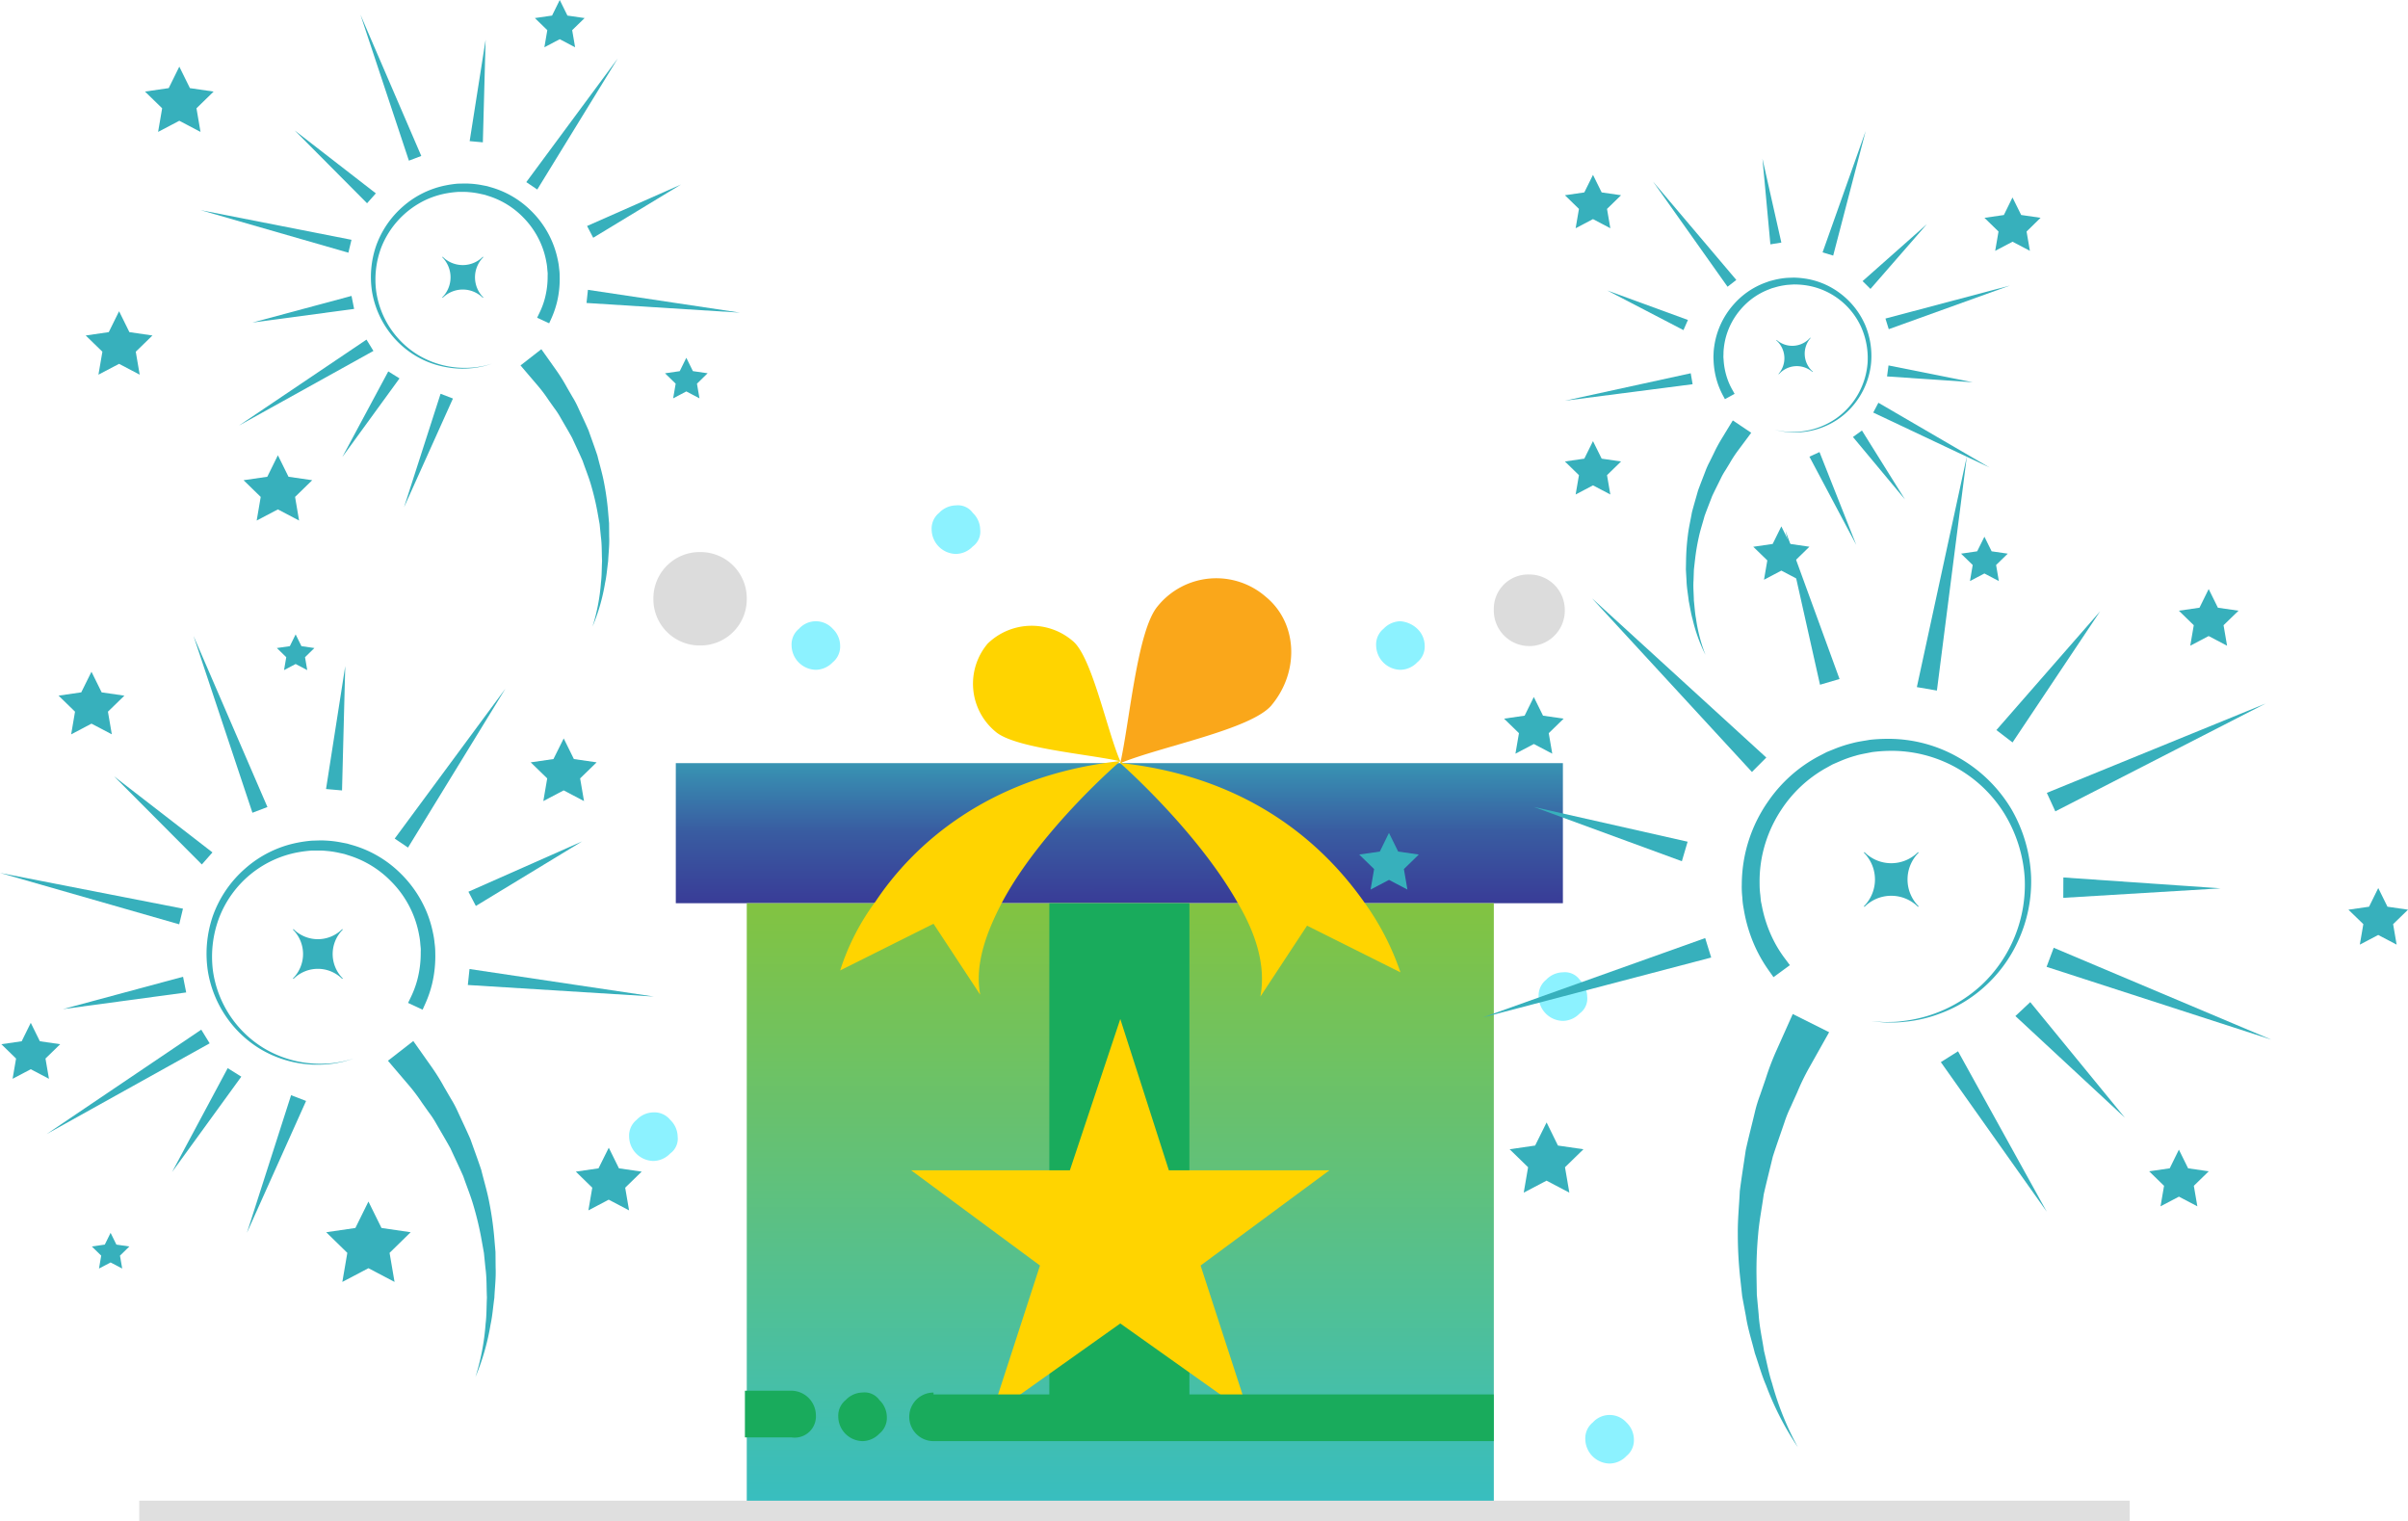         <svg xmlns="http://www.w3.org/2000/svg" xmlns:xlink="http://www.w3.org/1999/xlink" width="233.484"
                height="147.5" viewBox="0 0 233.484 147.5">
                <defs>
                    <linearGradient id="linear-gradient" x1="0.455" y1="1" x2="0.447" y2="-1.079"
                        gradientUnits="objectBoundingBox">
                        <stop offset="0" stop-color="#393c97"></stop>
                        <stop offset="0.246" stop-color="#395ca1"></stop>
                        <stop offset="0.625" stop-color="#37b6be"></stop>
                        <stop offset="1" stop-color="#37bec1"></stop>
                    </linearGradient>
                    <linearGradient id="linear-gradient-2" x1="0.5" x2="0.5" y2="1" gradientUnits="objectBoundingBox">
                        <stop offset="0" stop-color="#82c341"></stop>
                        <stop offset="1" stop-color="#37bec1"></stop>
                    </linearGradient>
                    <clipPath id="clip-path">
                        <rect id="Rectangle_673" data-name="Rectangle 673" width="97.425" height="97.423" fill="none">
                        </rect>
                    </clipPath>
                    <clipPath id="clip-path-2">
                        <rect id="Rectangle_674" data-name="Rectangle 674" width="233.484" height="140.311"
                            fill="#37b0bc">
                        </rect>
                    </clipPath>
                </defs>
                <g id="Group_603" data-name="Group 603" transform="translate(61 49)">
                    <path id="Path_2840" data-name="Path 2840" d="M2.529,13.96V27.541H88.543V13.96Z"
                        transform="translate(1.998 11.03)" fill="url(#linear-gradient)"></path>
                    <rect id="Rectangle_671" data-name="Rectangle 671" width="72.435" height="58.852"
                        transform="translate(11.408 38.571)" fill="url(#linear-gradient-2)"></rect>
                    <g id="Group_602" data-name="Group 602" transform="translate(0 0)">
                        <g id="Group_601" data-name="Group 601" clip-path="url(#clip-path)">
                            <path id="Path_2841" data-name="Path 2841"
                                d="M50.278,3.742a3.437,3.437,0,0,1,3.441,3.441,3.441,3.441,0,1,1-6.881,0,3.329,3.329,0,0,1,3.441-3.441"
                                transform="translate(37.006 2.957)" fill="#dcdcdc"></path>
                            <path id="Path_2842" data-name="Path 2842"
                                d="M5.842,2.528a4.483,4.483,0,0,1,4.527,4.527,4.484,4.484,0,0,1-4.527,4.529A4.485,4.485,0,0,1,1.315,7.055,4.484,4.484,0,0,1,5.842,2.528"
                                transform="translate(1.039 1.998)" fill="#dcdcdc"></path>
                            <path id="Path_2843" data-name="Path 2843"
                                d="M41.273,16.259c-1.992,2.354-10.685,3.985-14.668,5.616.906-3.985,1.629-12.858,3.621-15.212a7.311,7.311,0,0,1,10.5-.906c3.079,2.537,3.262,7.245.544,10.5"
                                transform="translate(21.021 3.116)" fill="#faa71a"></path>
                            <path id="Path_2844" data-name="Path 2844"
                                d="M28.382,8.066c1.812,1.629,3.26,8.691,4.527,11.589-3.26-.725-10.322-1.267-12.132-2.9a6.033,6.033,0,0,1-.725-8.51,6.119,6.119,0,0,1,8.329-.181"
                                transform="translate(14.716 5.154)" fill="#ffd400"></path>
                            <path id="Path_2845" data-name="Path 2845"
                                d="M26.787,14.02c12.676,1.448,19.738,8.149,23.54,13.582a25.638,25.638,0,0,1,3.441,6.7l-9.053-4.525-4.529,6.881c.544-2.9-.362-5.975-2.173-9.054C34.029,20.54,26.6,14.02,26.6,14.02c0-.183.183-.183.183,0"
                                transform="translate(21.02 10.97)" fill="#ffd400"></path>
                            <path id="Path_2846" data-name="Path 2846"
                                d="M38.592,13.858s-7.606,6.52-11.408,13.582c-1.629,3.079-2.716,6.156-2.173,9.054l-4.527-6.881L11.431,34.14a22.941,22.941,0,0,1,3.439-6.7c3.621-5.433,10.866-12.132,23.542-13.582Z"
                                transform="translate(9.032 10.95)" fill="#ffd400"></path>
                            <rect id="Rectangle_672" data-name="Rectangle 672" width="13.582" height="49.436"
                                transform="translate(40.745 38.571)" fill="#19ab5c"></rect>
                            <path id="Path_2847" data-name="Path 2847"
                                d="M55.838,42.485,43.343,51.72l4.708,14.487L35.557,57.336,23.062,66.208,27.77,51.72,15.275,42.485H30.668l4.889-14.666,4.708,14.666H55.838Z"
                                transform="translate(12.069 21.98)" fill="#ffd400"></path>
                            <path id="Path_2848" data-name="Path 2848"
                                d="M55.778,49.989a2.3,2.3,0,0,1,.725,1.629,1.961,1.961,0,0,1-.725,1.629,2.291,2.291,0,0,1-1.629.727,2.4,2.4,0,0,1-2.356-2.356,1.965,1.965,0,0,1,.727-1.629,2.193,2.193,0,0,1,3.258,0"
                                transform="translate(40.922 38.924)" fill="#8cf2ff"></path>
                            <path id="Path_2849" data-name="Path 2849"
                                d="M53.249,26.014a2.3,2.3,0,0,1,.723,1.629,1.766,1.766,0,0,1-.723,1.629A2.3,2.3,0,0,1,51.618,30a2.4,2.4,0,0,1-2.354-2.356,1.963,1.963,0,0,1,.725-1.629,2.3,2.3,0,0,1,1.629-.725,1.766,1.766,0,0,1,1.631.725"
                                transform="translate(38.924 19.981)" fill="#8cf2ff"></path>
                            <path id="Path_2850" data-name="Path 2850"
                                d="M44.448,7a2.3,2.3,0,0,1,.723,1.631,1.966,1.966,0,0,1-.723,1.629,2.3,2.3,0,0,1-1.631.725,2.4,2.4,0,0,1-2.354-2.354A1.966,1.966,0,0,1,41.188,7a2.3,2.3,0,0,1,1.629-.723A2.7,2.7,0,0,1,44.448,7"
                                transform="translate(31.97 4.956)" fill="#8cf2ff"></path>
                            <path id="Path_2851" data-name="Path 2851"
                                d="M20.372.723a2.3,2.3,0,0,1,.723,1.629,1.769,1.769,0,0,1-.723,1.631,2.3,2.3,0,0,1-1.631.725,2.4,2.4,0,0,1-2.354-2.356A1.966,1.966,0,0,1,17.112.723,2.3,2.3,0,0,1,18.741,0a1.765,1.765,0,0,1,1.631.723"
                                transform="translate(12.947 0)" fill="#8cf2ff"></path>
                            <path id="Path_2852" data-name="Path 2852"
                                d="M15.314,48.775a2.3,2.3,0,0,1,.725,1.629,1.961,1.961,0,0,1-.725,1.629,2.29,2.29,0,0,1-1.629.725A2.4,2.4,0,0,1,11.329,50.4a1.961,1.961,0,0,1,.725-1.629,2.3,2.3,0,0,1,1.631-.725,1.763,1.763,0,0,1,1.629.725"
                                transform="translate(8.951 37.965)" fill="#19ab5c"></path>
                            <path id="Path_2853" data-name="Path 2853"
                                d="M12.785,7a2.3,2.3,0,0,1,.723,1.631,1.966,1.966,0,0,1-.723,1.629,2.3,2.3,0,0,1-1.631.725A2.4,2.4,0,0,1,8.8,8.626,1.971,1.971,0,0,1,9.525,7a2.2,2.2,0,0,1,3.26,0"
                                transform="translate(6.953 4.956)" fill="#8cf2ff"></path>
                            <path id="Path_2854" data-name="Path 2854"
                                d="M3.985,33.6a2.3,2.3,0,0,1,.723,1.629,1.766,1.766,0,0,1-.723,1.629,2.3,2.3,0,0,1-1.631.727A2.4,2.4,0,0,1,0,35.23,1.968,1.968,0,0,1,.725,33.6a2.29,2.29,0,0,1,1.629-.725,1.966,1.966,0,0,1,1.631.725"
                                transform="translate(0 25.976)" fill="#8cf2ff"></path>
                            <path id="Path_2855" data-name="Path 2855"
                                d="M13.153,50.3A2.4,2.4,0,0,0,10.8,47.95H6.272v4.527H10.8A2.056,2.056,0,0,0,13.153,50.3"
                                transform="translate(4.956 37.886)" fill="#19ab5c"></path>
                            <path id="Path_2856" data-name="Path 2856"
                                d="M17.528,48.05a2.355,2.355,0,0,0,0,4.71H71.854V48.233H17.528Z"
                                transform="translate(11.989 37.965)" fill="#19ab5c"></path>
                        </g>
                    </g>
                </g>
                <line id="Line_33" data-name="Line 33" x2="193" transform="translate(13.5 146.5)" fill="none"
                    stroke="#dfdfdf" stroke-width="2"></line>
                <g id="Group_605" data-name="Group 605">
                    <g id="Group_604" data-name="Group 604" clip-path="url(#clip-path-2)">
                        <path id="Path_2857" data-name="Path 2857"
                            d="M171.962,94.741l-.482-.682a13.944,13.944,0,0,1-1.268-2.191,14.558,14.558,0,0,1-1.134-3.722,7.724,7.724,0,0,1-.14-1.145,9.084,9.084,0,0,1-.051-1.258,14.121,14.121,0,0,1,2.58-8.081,13.839,13.839,0,0,1,4.9-4.354l.765-.395.8-.324a13.011,13.011,0,0,1,1.664-.534c.627-.168,1.124-.219,1.706-.327a16.22,16.22,0,0,1,1.809-.095,13.641,13.641,0,0,1,6.881,1.865,13.972,13.972,0,0,1,5.048,4.971,14.266,14.266,0,0,1,1.9,6.551,13.75,13.75,0,0,1-1.266,6.221,13.52,13.52,0,0,1-3.384,4.544,13.143,13.143,0,0,1-4.1,2.452,12.986,12.986,0,0,1-3.573.835,9.054,9.054,0,0,1-1.359.06,7.335,7.335,0,0,1-1-.043l-.831-.083.832.06a7.353,7.353,0,0,0,1,.017,8.889,8.889,0,0,0,1.347-.1,13.5,13.5,0,0,0,7.475-3.433,13.323,13.323,0,0,0,4.233-10.5,13.571,13.571,0,0,0-1.967-6.167A12.882,12.882,0,0,0,183.12,72.8a14.877,14.877,0,0,0-1.6.121c-.528.11-1.155.207-1.6.349a11.672,11.672,0,0,0-1.5.527l-.722.311-.681.377a12.4,12.4,0,0,0-4.3,4.026,12.694,12.694,0,0,0-1.935,4.885,12.492,12.492,0,0,0-.167,2.331,7.555,7.555,0,0,0,.07,1.057c.015.169.031.335.046.5s.071.353.1.525a12.7,12.7,0,0,0,1.079,3.243,11.643,11.643,0,0,0,1.14,1.857l.5.669Z"
                            fill="#37b0bc"></path>
                        <path id="Path_2858" data-name="Path 2858" d="M199.131,91.891l21.11,8.91-21.8-7.061Z"
                            fill="#37b0bc">
                        </path>
                        <path id="Path_2859" data-name="Path 2859" d="M189.855,101.928l8.6,15.55-10.268-14.5Z"
                            fill="#37b0bc">
                        </path>
                        <path id="Path_2860" data-name="Path 2860" d="M198.464,76.871l21.215-8.66L199.288,78.665Z"
                            fill="#37b0bc"></path>
                        <path id="Path_2861" data-name="Path 2861" d="M185.862,66.618l4.851-22.395-2.907,22.73Z"
                            fill="#37b0bc">
                        </path>
                        <path id="Path_2862" data-name="Path 2862" d="M169.871,74.846,154.347,57.993l16.917,15.455Z"
                            fill="#37b0bc"></path>
                        <path id="Path_2863" data-name="Path 2863" d="M165.921,92.837l-22.164,5.814,21.581-7.7Z"
                            fill="#37b0bc">
                        </path>
                        <path id="Path_2864" data-name="Path 2864" d="M163.077,83.5l-14.356-5.264,14.914,3.371Z"
                            fill="#37b0bc">
                        </path>
                        <path id="Path_2865" data-name="Path 2865" d="M176.472,66.389l-3.344-14.921,5.237,14.365Z"
                            fill="#37b0bc"></path>
                        <path id="Path_2866" data-name="Path 2866" d="M193.573,70.783l10.06-11.516L195.14,71.983Z"
                            fill="#37b0bc"></path>
                        <path id="Path_2867" data-name="Path 2867" d="M200.068,85.075l15.254,1.054-15.263.92Z"
                            fill="#37b0bc">
                        </path>
                        <path id="Path_2868" data-name="Path 2868" d="M196.856,97.161l9.17,11.2-10.609-9.849Z"
                            fill="#37b0bc">
                        </path>
                        <path id="Path_2869" data-name="Path 2869"
                            d="M177.356,100.077l-.907,1.614-1.042,1.854a22.044,22.044,0,0,0-1.154,2.386q-.3.657-.615,1.366a11.546,11.546,0,0,0-.608,1.5c-.356,1.058-.76,2.172-1.134,3.34-.282,1.186-.6,2.414-.884,3.674-.17,1.273-.434,2.567-.54,3.875a38.569,38.569,0,0,0-.159,3.925q.017.977.033,1.934.09.954.176,1.882c.075,1.246.356,2.418.52,3.552.274,1.108.464,2.182.781,3.132a28.752,28.752,0,0,0,2.5,6.205,28.86,28.86,0,0,1-3.083-6.005c-.41-.936-.7-2-1.086-3.11-.274-1.136-.671-2.318-.866-3.586q-.178-.947-.36-1.923-.108-.987-.218-1.995a39.687,39.687,0,0,1-.209-4.1c-.015-1.379.132-2.754.194-4.119.171-1.349.389-2.674.576-3.965.279-1.269.6-2.487.876-3.652a13.21,13.21,0,0,1,.51-1.679c.186-.541.366-1.064.539-1.565a25.434,25.434,0,0,1,1.01-2.675l.868-1.94c.48-1.076.756-1.69.756-1.69Z"
                            fill="#37b0bc"></path>
                        <path id="Path_2870" data-name="Path 2870"
                            d="M180.782,87.926l-.057-.058a3.673,3.673,0,0,0,0-5.194l.057-.057a3.673,3.673,0,0,0,5.194,0l.058.057a3.671,3.671,0,0,0,0,5.194l-.058.058a3.671,3.671,0,0,0-5.194,0"
                            fill="#37b0bc"></path>
                        <path id="Path_2871" data-name="Path 2871"
                            d="M149.961,108.826l1.1,2.24,2.473.36-1.789,1.744.422,2.463-2.211-1.162-2.212,1.162.422-2.463-1.789-1.744,2.473-.36Z"
                            fill="#37b0bc"></path>
                        <path id="Path_2872" data-name="Path 2872"
                            d="M211.27,111.464l.893,1.809,2,.29-1.445,1.408.341,1.987-1.785-.938-1.785.938.341-1.987-1.444-1.408,1.995-.29Z"
                            fill="#37b0bc"></path>
                        <path id="Path_2873" data-name="Path 2873"
                            d="M148.721,67.578l.893,1.809,2,.29-1.445,1.407.341,1.988-1.785-.938-1.785.938.342-1.988-1.445-1.407,1.995-.29Z"
                            fill="#37b0bc"></path>
                        <path id="Path_2874" data-name="Path 2874"
                            d="M214.158,57.112l.893,1.809,2,.29L215.6,60.618l.341,1.988-1.785-.938-1.785.938.341-1.988-1.445-1.407,2-.29Z"
                            fill="#37b0bc"></path>
                        <path id="Path_2875" data-name="Path 2875"
                            d="M230.6,86.1l.893,1.809,1.995.29L232.041,89.6l.341,1.987-1.785-.938-1.785.938.341-1.987L227.708,88.2l2-.29Z"
                            fill="#37b0bc"></path>
                        <path id="Path_2876" data-name="Path 2876"
                            d="M134.676,80.753l.893,1.809,2,.29-1.445,1.407.341,1.988-1.785-.938-1.785.938.341-1.988-1.445-1.407,2-.29Z"
                            fill="#37b0bc"></path>
                        <path id="Path_2877" data-name="Path 2877"
                            d="M40.977,97.893l.269-.6a11,11,0,0,0,.648-1.889,11.6,11.6,0,0,0,.31-3.053,6.5,6.5,0,0,0-.066-.908,7.7,7.7,0,0,0-.152-.982,11.127,11.127,0,0,0-.6-2A11.313,11.313,0,0,0,38.756,84.6,10.929,10.929,0,0,0,34.3,81.975l-.652-.188-.672-.129a10.39,10.39,0,0,0-1.37-.16c-.511-.034-.9,0-1.369.008a12.665,12.665,0,0,0-1.416.2A10.781,10.781,0,0,0,23.783,84.2a11.008,11.008,0,0,0-3.149,4.616,11.263,11.263,0,0,0-.476,5.361A10.856,10.856,0,0,0,22.087,98.8a10.677,10.677,0,0,0,3.312,3,10.782,10.782,0,0,0,6.437,1.375,7.174,7.174,0,0,0,1.06-.161,5.677,5.677,0,0,0,.77-.186l.631-.191-.636.174a5.889,5.889,0,0,1-.772.165,7.218,7.218,0,0,1-1.057.133,10.652,10.652,0,0,1-6.308-1.518,10.507,10.507,0,0,1-4.878-7.483,10.716,10.716,0,0,1,.582-5.074A10.168,10.168,0,0,1,29,82.615a12.2,12.2,0,0,1,1.254-.15c.426.005.926-.015,1.3.027a9.286,9.286,0,0,1,1.242.177l.6.132.586.188a9.775,9.775,0,0,1,3.938,2.462,9.827,9.827,0,0,1,2.728,5.264,6.164,6.164,0,0,1,.107.828c.013.133.027.264.039.393s0,.284,0,.422a10.14,10.14,0,0,1-.34,2.675,9.307,9.307,0,0,1-.6,1.61c-.185.388-.286.594-.286.594Z"
                            fill="#37b0bc"></path>
                        <path id="Path_2878" data-name="Path 2878" d="M19.515,99.83,4.534,109.945l15.795-8.789Z"
                            fill="#37b0bc">
                        </path>
                        <path id="Path_2879" data-name="Path 2879" d="M28.224,106.184,23.941,119.53l5.737-12.788Z"
                            fill="#37b0bc"></path>
                        <path id="Path_2880" data-name="Path 2880" d="M17.74,88.1,0,84.634l17.376,4.983Z"
                            fill="#37b0bc">
                        </path>
                        <path id="Path_2881" data-name="Path 2881" d="M25.931,78.246,18.763,61.653,24.476,78.8Z"
                            fill="#37b0bc">
                        </path>
                        <path id="Path_2882" data-name="Path 2882" d="M39.562,82.176l9.446-15.411L38.271,81.306Z"
                            fill="#37b0bc"></path>
                        <path id="Path_2883" data-name="Path 2883" d="M45.362,95.5,63.4,96.62,45.525,93.951Z"
                            fill="#37b0bc">
                        </path>
                        <path id="Path_2884" data-name="Path 2884" d="M46.14,87.837l10.309-6.263-11.03,4.883Z"
                            fill="#37b0bc">
                        </path>
                        <path id="Path_2885" data-name="Path 2885" d="M33.164,76.636l.312-12.058L31.613,76.5Z"
                            fill="#37b0bc">
                        </path>
                        <path id="Path_2886" data-name="Path 2886" d="M20.6,82.645l-9.542-7.379,8.512,8.547Z"
                            fill="#37b0bc">
                        </path>
                        <path id="Path_2887" data-name="Path 2887" d="M17.749,94.7,6.1,97.839l11.953-1.616Z"
                            fill="#37b0bc">
                        </path>
                        <path id="Path_2888" data-name="Path 2888" d="M22.078,103.562l-5.39,10.067,6.709-9.241Z"
                            fill="#37b0bc">
                        </path>
                        <path id="Path_2889" data-name="Path 2889"
                            d="M37.615,102.845l.948,1.111,1.089,1.276a17.3,17.3,0,0,1,1.257,1.672l.683.962a9.162,9.162,0,0,1,.7,1.065c.437.765.92,1.565,1.386,2.411.4.876.835,1.777,1.245,2.71.326.959.728,1.92,1.009,2.917a30.588,30.588,0,0,1,.722,3.013q.136.759.269,1.5c.051.5.1,1,.15,1.482.133.976.094,1.926.14,2.829-.043.9-.027,1.76-.127,2.543a22.747,22.747,0,0,1-.989,5.185,22.836,22.836,0,0,0,1.471-5.118c.174-.788.238-1.658.366-2.574.038-.92.166-1.9.123-2.907q-.006-.761-.014-1.543c-.045-.52-.09-1.047-.135-1.577a31.884,31.884,0,0,0-.464-3.207c-.2-1.069-.522-2.111-.778-3.158-.338-1.018-.709-2.011-1.051-2.982-.409-.938-.841-1.833-1.234-2.692a10.594,10.594,0,0,0-.651-1.223l-.656-1.128a20.636,20.636,0,0,0-1.189-1.916c-.374-.529-.7-.99-.967-1.37l-.844-1.193Z"
                            fill="#37b0bc"></path>
                        <path id="Path_2890" data-name="Path 2890"
                            d="M33.236,94.86l-.052.052a3.341,3.341,0,0,0-4.727,0l-.052-.052a3.342,3.342,0,0,0,0-4.728l.052-.051a3.345,3.345,0,0,0,4.727,0l.052.051a3.342,3.342,0,0,0,0,4.728"
                            fill="#37b0bc"></path>
                        <path id="Path_2891" data-name="Path 2891"
                            d="M54.659,71.594l.986,2,2.205.32-1.6,1.555.377,2.2-1.973-1.037-1.972,1.037.377-2.2-1.6-1.555,2.205-.32Z"
                            fill="#37b0bc"></path>
                        <path id="Path_2892" data-name="Path 2892"
                            d="M59.028,111.276l.986,2,2.205.32-1.6,1.556.377,2.2-1.973-1.037-1.972,1.037.376-2.2-1.594-1.556,2.2-.32Z"
                            fill="#37b0bc"></path>
                        <path id="Path_2893" data-name="Path 2893"
                            d="M8.87,65.128l.986,2,2.205.32L10.466,69l.376,2.195L8.87,70.161,6.9,71.2,7.274,69,5.679,67.446l2.2-.32Z"
                            fill="#37b0bc"></path>
                        <path id="Path_2894" data-name="Path 2894"
                            d="M35.725,116.495l1.266,2.564,2.829.412-2.047,2,.483,2.818-2.531-1.33-2.531,1.33.483-2.818-2.048-2,2.83-.412Z"
                            fill="#37b0bc"></path>
                        <path id="Path_2895" data-name="Path 2895"
                            d="M2.984,99.169l.882,1.786,1.97.286-1.426,1.39.337,1.963-1.763-.927-1.763.927.337-1.963-1.426-1.39,1.971-.286Z"
                            fill="#37b0bc"></path>
                        <path id="Path_2896" data-name="Path 2896"
                            d="M10.724,119.53l.562,1.14,1.258.182-.91.888.215,1.252-1.125-.591-1.125.591.215-1.252-.91-.888,1.258-.182Z"
                            fill="#37b0bc"></path>
                        <path id="Path_2897" data-name="Path 2897"
                            d="M28.666,61.508l.562,1.14,1.258.182-.91.888.215,1.252-1.125-.591-1.125.591.215-1.252-.91-.888,1.258-.182Z"
                            fill="#37b0bc"></path>
                        <path id="Path_2898" data-name="Path 2898"
                            d="M53.249,31.345l.224-.495a9.226,9.226,0,0,0,.535-1.56,9.531,9.531,0,0,0,.258-2.518,5.036,5.036,0,0,0-.054-.75,5.921,5.921,0,0,0-.125-.81,9.2,9.2,0,0,0-2.66-4.84A9.034,9.034,0,0,0,47.754,18.2l-.538-.156-.555-.106a8.48,8.48,0,0,0-1.13-.133c-.422-.028-.745,0-1.131,0a10.229,10.229,0,0,0-1.168.166,8.9,8.9,0,0,0-4.162,2.052,9.092,9.092,0,0,0-2.6,3.808,9.3,9.3,0,0,0-.4,4.424,8.96,8.96,0,0,0,1.589,3.815,8.784,8.784,0,0,0,2.731,2.48,8.589,8.589,0,0,0,2.923,1.054A8.5,8.5,0,0,0,45.7,35.7a5.944,5.944,0,0,0,.875-.133,4.613,4.613,0,0,0,.635-.153l.52-.157-.523.144a4.848,4.848,0,0,1-.638.134,5.8,5.8,0,0,1-.873.109,8.794,8.794,0,0,1-5.205-1.257,8.676,8.676,0,0,1-4.019-6.179,8.836,8.836,0,0,1,.485-4.186,8.567,8.567,0,0,1,4.363-4.659,8.414,8.414,0,0,1,2.052-.633,9.849,9.849,0,0,1,1.035-.123c.352,0,.764-.013,1.068.022a7.531,7.531,0,0,1,1.025.149l.5.108.483.155a8.076,8.076,0,0,1,3.248,2.035,8.251,8.251,0,0,1,1.848,2.878,8.01,8.01,0,0,1,.4,1.469,4.613,4.613,0,0,1,.088.684c.012.109.022.218.033.324s0,.234,0,.348a8.289,8.289,0,0,1-.284,2.207,7.47,7.47,0,0,1-.5,1.329l-.235.489Z"
                            fill="#37b0bc"></path>
                        <path id="Path_2899" data-name="Path 2899" d="M35.536,32.927l-12.37,8.336,13.042-7.24Z"
                            fill="#37b0bc">
                        </path>
                        <path id="Path_2900" data-name="Path 2900" d="M42.719,38.178l-3.545,11.01,4.744-10.549Z"
                            fill="#37b0bc">
                        </path>
                        <path id="Path_2901" data-name="Path 2901" d="M34.081,23.249,19.444,20.373,33.779,24.5Z"
                            fill="#37b0bc">
                        </path>
                        <path id="Path_2902" data-name="Path 2902" d="M40.848,15.121l-5.9-13.7,4.7,14.156Z"
                            fill="#37b0bc">
                        </path>
                        <path id="Path_2903" data-name="Path 2903" d="M52.094,18.375,59.9,5.665,51.03,17.656Z"
                            fill="#37b0bc">
                        </path>
                        <path id="Path_2904" data-name="Path 2904" d="M56.87,29.374l14.888.938L57.007,28.1Z"
                            fill="#37b0bc">
                        </path>
                        <path id="Path_2905" data-name="Path 2905" d="M57.518,23.052l8.512-5.161-9.106,4.021Z"
                            fill="#37b0bc">
                        </path>
                        <path id="Path_2906" data-name="Path 2906" d="M46.818,13.8l.268-9.95-1.547,9.833Z"
                            fill="#37b0bc">
                        </path>
                        <path id="Path_2907" data-name="Path 2907" d="M36.443,18.747l-7.869-6.1,7.018,7.06Z"
                            fill="#37b0bc">
                        </path>
                        <path id="Path_2908" data-name="Path 2908" d="M34.084,28.69l-9.613,2.584,9.865-1.324Z"
                            fill="#37b0bc">
                        </path>
                        <path id="Path_2909" data-name="Path 2909" d="M37.648,36.009l-4.455,8.3,5.544-7.621Z"
                            fill="#37b0bc">
                        </path>
                        <path id="Path_2910" data-name="Path 2910"
                            d="M50.471,35.43l.782.918c.249.292.552.646.9,1.054a14.009,14.009,0,0,1,1.036,1.38l.563.794a7.536,7.536,0,0,1,.576.879c.361.632.758,1.293,1.143,1.992.329.723.688,1.467,1.024,2.237.269.792.6,1.585.832,2.408a25.072,25.072,0,0,1,.592,2.487c.074.417.149.83.222,1.24q.062.621.122,1.224c.108.805.076,1.589.113,2.334-.036.742-.023,1.452-.106,2.1a18.792,18.792,0,0,1-.82,4.277,18.766,18.766,0,0,0,1.217-4.222c.145-.65.2-1.367.3-2.124.033-.758.139-1.564.1-2.4,0-.418-.006-.844-.01-1.274-.037-.429-.074-.864-.111-1.3a26.434,26.434,0,0,0-.379-2.647c-.164-.883-.43-1.743-.64-2.607-.278-.841-.584-1.66-.865-2.461-.337-.775-.693-1.514-1.017-2.223a8.624,8.624,0,0,0-.536-1.009l-.54-.932a16.88,16.88,0,0,0-.98-1.582c-.308-.437-.577-.817-.8-1.131l-.7-.985Z"
                            fill="#37b0bc"></path>
                        <path id="Path_2911" data-name="Path 2911"
                            d="M46.864,28.836l-.043.043a2.759,2.759,0,0,0-3.9,0l-.043-.043a2.758,2.758,0,0,0,0-3.9l.043-.043a2.759,2.759,0,0,0,3.9,0l.043.043a2.758,2.758,0,0,0,0,3.9"
                            fill="#37b0bc"></path>
                        <path id="Path_2912" data-name="Path 2912"
                            d="M66.547,34.689l.638,1.293,1.427.207L67.579,37.2l.244,1.422-1.276-.672-1.277.672.244-1.422-1.033-1.007,1.427-.207Z"
                            fill="#37b0bc"></path>
                        <path id="Path_2913" data-name="Path 2913"
                            d="M17.386,6.461l1.028,2.083,2.3.334L19.05,10.5l.392,2.29-2.056-1.081L15.33,12.789l.392-2.29L14.059,8.878l2.3-.334Z"
                            fill="#37b0bc"></path>
                        <path id="Path_2914" data-name="Path 2914"
                            d="M26.945,44.141l1.028,2.083,2.3.334-1.663,1.621L29,50.469l-2.056-1.081-2.056,1.081.392-2.29-1.663-1.621,2.3-.334Z"
                            fill="#37b0bc"></path>
                        <path id="Path_2915" data-name="Path 2915"
                            d="M54.274,0l.745,1.51,1.666.242L55.479,2.927l.285,1.659L54.274,3.8l-1.49.783.284-1.659L51.863,1.752l1.666-.242Z"
                            fill="#37b0bc"></path>
                        <path id="Path_2916" data-name="Path 2916"
                            d="M11.546,30.177l1,2.025,2.236.325L13.164,34.1l.381,2.226-2-1.051-2,1.051L9.928,34.1,8.311,32.527l2.235-.325Z"
                            fill="#37b0bc"></path>
                        <path id="Path_2917" data-name="Path 2917"
                            d="M167.252,38.7l-.214-.4a7.56,7.56,0,0,1-.532-1.273,7.946,7.946,0,0,1-.355-2.09,4.432,4.432,0,0,1,0-.629,5.081,5.081,0,0,1,.06-.683,7.711,7.711,0,0,1,.325-1.409,7.8,7.8,0,0,1,1.632-2.779,7.543,7.543,0,0,1,2.948-2.012l.442-.161.457-.119a7.283,7.283,0,0,1,.936-.173c.351-.046.623-.04.945-.057a8.663,8.663,0,0,1,.985.074,7.453,7.453,0,0,1,3.589,1.486,7.628,7.628,0,0,1,2.382,3.038,7.79,7.79,0,0,1,.574,3.672,7.514,7.514,0,0,1-1.117,3.275,7.41,7.41,0,0,1-2.145,2.221,7.465,7.465,0,0,1-4.374,1.243,5.009,5.009,0,0,1-.738-.063,4.006,4.006,0,0,1-.539-.093l-.444-.1.447.09a4.065,4.065,0,0,0,.539.079,4.932,4.932,0,0,0,.735.042,7.357,7.357,0,0,0,4.278-1.335,7.254,7.254,0,0,0,3.018-5.382,7.406,7.406,0,0,0-.634-3.47,7.026,7.026,0,0,0-5.648-4.068,8.319,8.319,0,0,0-.871-.045c-.294.022-.64.031-.892.077a6.447,6.447,0,0,0-.848.18l-.411.118-.395.156a6.759,6.759,0,0,0-2.6,1.878,6.922,6.922,0,0,0-1.386,2.5,6.824,6.824,0,0,0-.253,1.248,4.145,4.145,0,0,0-.035.576q-.006.138-.009.273c0,.094.013.195.019.291a6.889,6.889,0,0,0,.358,1.828,6.285,6.285,0,0,0,.487,1.082c.145.259.223.4.223.4Z"
                            fill="#37b0bc"></path>
                        <path id="Path_2918" data-name="Path 2918" d="M182.132,39.048l10.79,6.284L181.632,40Z"
                            fill="#37b0bc">
                        </path>
                        <path id="Path_2919" data-name="Path 2919" d="M176.422,43.829l3.564,9-4.541-8.551Z"
                            fill="#37b0bc">
                        </path>
                        <path id="Path_2920" data-name="Path 2920" d="M182.816,30.885l12.067-3.2-11.746,4.231Z"
                            fill="#37b0bc">
                        </path>
                        <path id="Path_2921" data-name="Path 2921" d="M176.72,24.468,180.9,12.7l-3.151,12.081Z"
                            fill="#37b0bc">
                        </path>
                        <path id="Path_2922" data-name="Path 2922" d="M167.506,27.8l-7.219-10.188,8.069,9.529Z"
                            fill="#37b0bc">
                        </path>
                        <path id="Path_2923" data-name="Path 2923" d="M164.119,37.251l-12.383,1.6,12.2-2.661Z"
                            fill="#37b0bc">
                        </path>
                        <path id="Path_2924" data-name="Path 2924" d="M163.231,32.006l-7.392-3.843,7.826,2.859Z"
                            fill="#37b0bc">
                        </path>
                        <path id="Path_2925" data-name="Path 2925" d="M171.66,23.691l-.768-8.3,1.831,8.128Z"
                            fill="#37b0bc">
                        </path>
                        <path id="Path_2926" data-name="Path 2926" d="M180.6,27.255l6.237-5.524-5.473,6.281Z"
                            fill="#37b0bc">
                        </path>
                        <path id="Path_2927" data-name="Path 2927" d="M183.113,35.43l8.17,1.631-8.312-.565Z"
                            fill="#37b0bc">
                        </path>
                        <path id="Path_2928" data-name="Path 2928" d="M180.537,41.739l4.177,6.691-5.048-6.061Z"
                            fill="#37b0bc">
                        </path>
                        <path id="Path_2929" data-name="Path 2929"
                            d="M169.8,41.959l-.6.81c-.192.257-.424.57-.692.928a12.192,12.192,0,0,0-.789,1.21l-.427.7a6.332,6.332,0,0,0-.432.764c-.267.548-.563,1.121-.846,1.727-.236.622-.494,1.263-.734,1.924-.18.676-.413,1.357-.561,2.056a20.862,20.862,0,0,0-.358,2.111c-.04.352-.079.7-.118,1.047-.011.348-.023.692-.035,1.03-.046.677.025,1.331.033,1.956.072.617.1,1.211.205,1.746a15.712,15.712,0,0,0,.92,3.527,15.761,15.761,0,0,1-1.25-3.46c-.156-.534-.24-1.13-.37-1.756-.068-.632-.2-1.3-.218-2-.02-.349-.041-.7-.061-1.064.007-.36.014-.726.02-1.093a22.272,22.272,0,0,1,.173-2.231c.088-.746.264-1.48.391-2.213.186-.717.4-1.418.588-2.1.239-.666.495-1.3.727-1.912a7.28,7.28,0,0,1,.392-.872q.208-.419.4-.809a14.521,14.521,0,0,1,.732-1.375l.6-.988.526-.861Z"
                            fill="#37b0bc"></path>
                        <path id="Path_2930" data-name="Path 2930"
                            d="M172.447,36.253l.038.033a2.31,2.31,0,0,1,3.258-.217l.033-.038a2.31,2.31,0,0,1-.217-3.258l-.038-.034a2.308,2.308,0,0,1-3.258.218l-.034.038a2.308,2.308,0,0,1,.218,3.258"
                            fill="#37b0bc"></path>
                        <path id="Path_2931" data-name="Path 2931"
                            d="M172.723,51.034l.841,1.7,1.881.274-1.361,1.326.322,1.874-1.683-.885-1.683.885.322-1.874L170,53.012l1.881-.274Z"
                            fill="#37b0bc"></path>
                        <path id="Path_2932" data-name="Path 2932"
                            d="M154.459,42.769l.841,1.7,1.881.273-1.362,1.328.322,1.873-1.682-.885-1.683.885.322-1.873-1.362-1.328,1.881-.273Z"
                            fill="#37b0bc"></path>
                        <path id="Path_2933" data-name="Path 2933"
                            d="M154.459,16.955l.841,1.7,1.881.274-1.362,1.326.322,1.874-1.682-.885-1.683.885.322-1.874-1.362-1.326,1.881-.274Z"
                            fill="#37b0bc"></path>
                        <path id="Path_2934" data-name="Path 2934"
                            d="M195.135,19.143l.842,1.7,1.881.274L196.5,22.447l.322,1.873-1.683-.884-1.682.884.322-1.873-1.362-1.326,1.881-.274Z"
                            fill="#37b0bc"></path>
                        <path id="Path_2935" data-name="Path 2935"
                            d="M192.413,52.038l.7,1.415,1.562.227-1.13,1.1.266,1.556-1.4-.735-1.4.735.266-1.556-1.13-1.1,1.562-.227Z"
                            fill="#37b0bc"></path>
                    </g>
                </g>
            </svg>